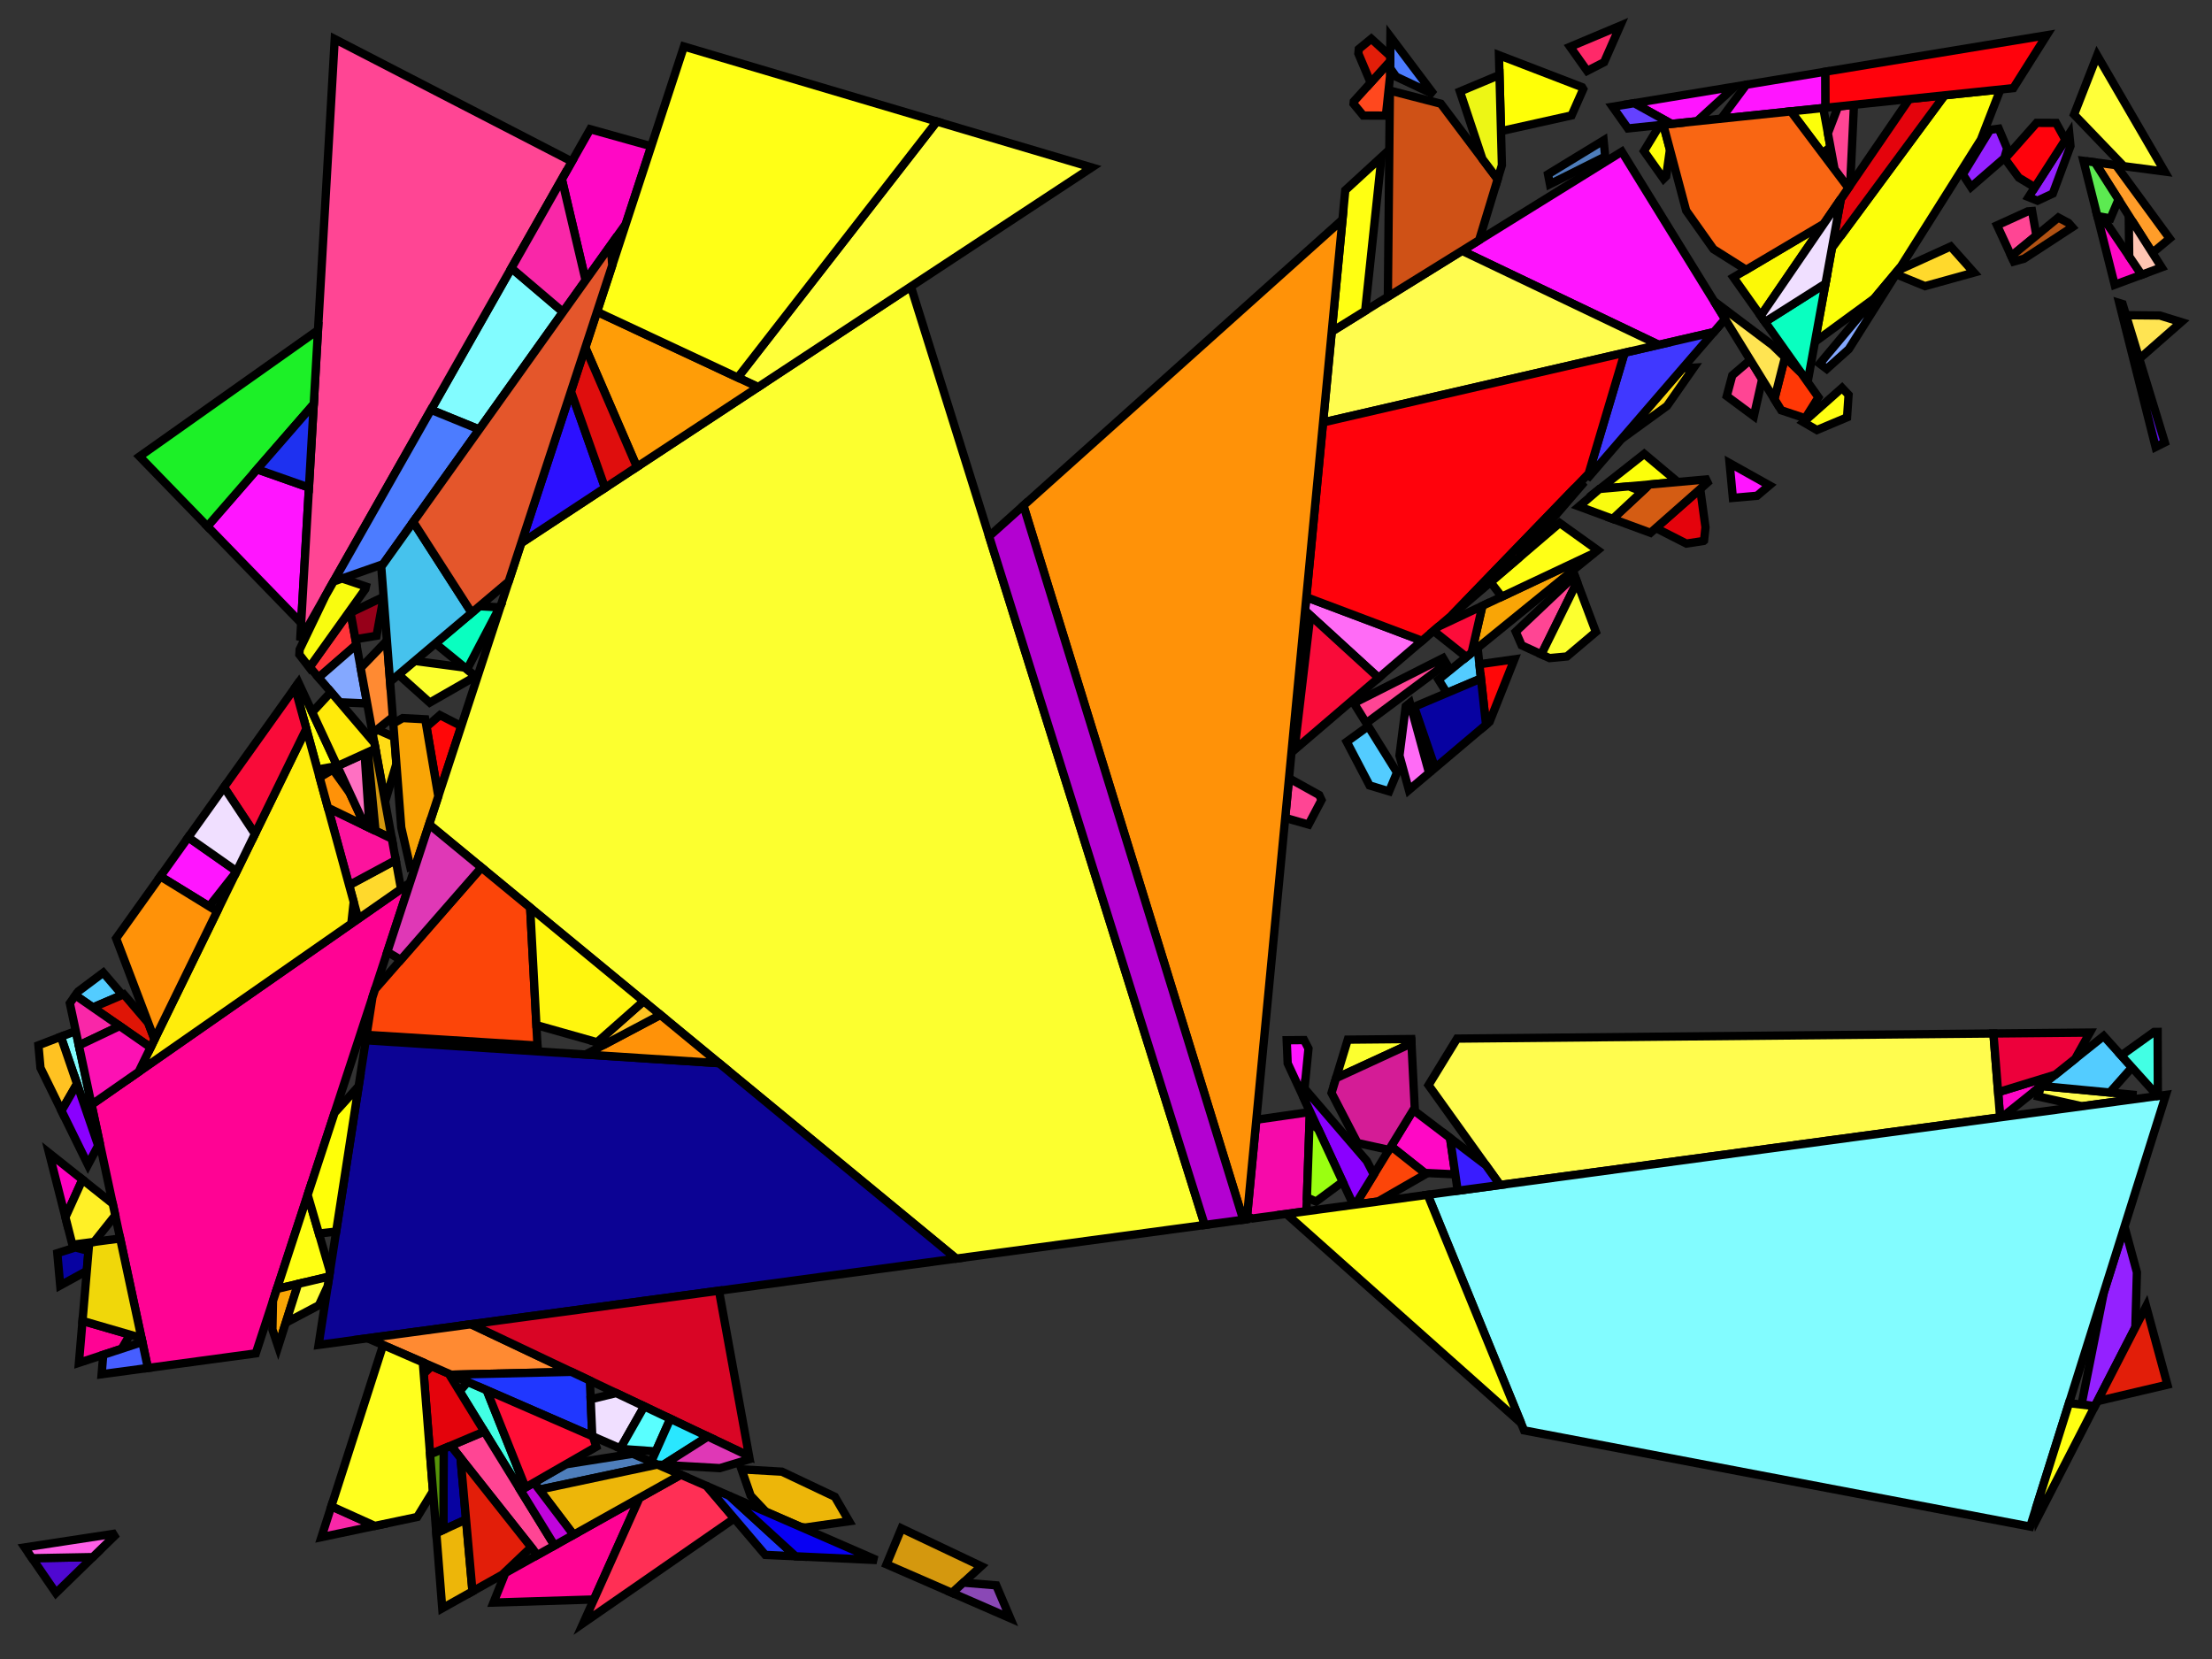 <?xml version="1.0" encoding="iso-8859-1" standalone="no"?>
<!DOCTYPE svg PUBLIC "-//W3C//DTD SVG 1.0//EN" "http://www.w3.org/TR/2001/REC-SVG-20010904/DTD/svg10.dtd">
<svg xmlns="http://www.w3.org/2000/svg" width="800" height="600">
<rect width="100%" height="100%" fill="#333333" stroke="none"/>
<path style="fill:rgb(0, 0, 0);fill-opacity:0.0;fill-rule:evenodd;stroke:rgb(0, 0, 0);stroke-width:0.0;" d="M 0, 600 L 800, 600 L 800, 0 L 0, 0 z "/>
<path style="fill:rgb(255, 3, 148);fill-opacity:1.0;fill-rule:evenodd;stroke:rgb(0, 0, 0);stroke-width:3.0;" d="M 214.803, 578.469 L 178.475, 579.594 L 182.75, 568.896 L 231.293, 541.725 z "/>
<path style="fill:rgb(255, 3, 148);fill-opacity:1.0;fill-rule:evenodd;stroke:rgb(0, 0, 0);stroke-width:3.0;" d="M 47.011, 482.703 L 44.014, 487.801 L 28.545, 492.874 L 29.843, 477.716 z "/>
<path style="fill:rgb(255, 3, 148);fill-opacity:1.0;fill-rule:evenodd;stroke:rgb(0, 0, 0);stroke-width:3.0;" d="M 92.506, 489.467 L 53.489, 494.747 L 33.105, 399.519 L 148.269, 319.264 z "/>
<path style="fill:rgb(255, 220, 22);fill-opacity:1.0;fill-rule:evenodd;stroke:rgb(0, 0, 0);stroke-width:3.0;" d="M 142.617, 266.626 L 143.357, 276.273 L 139.27, 289.92 L 134.753, 265.176 L 136.381, 263.868 z "/>
<path style="fill:rgb(255, 220, 22);fill-opacity:1.0;fill-rule:evenodd;stroke:rgb(0, 0, 0);stroke-width:3.0;" d="M 602.887, 146.826 L 586.446, 158.761 L 608.508, 133.205 L 612.561, 132.973 z "/>
<path style="fill:rgb(255, 255, 7);fill-opacity:1.0;fill-rule:evenodd;stroke:rgb(0, 0, 0);stroke-width:3.0;" d="M 572.178, 31.524 L 572.606, 32.219 L 568.39, 41.735 L 542.854, 47.422 L 542.117, 19.958 z "/>
<path style="fill:rgb(255, 21, 255);fill-opacity:1.0;fill-rule:evenodd;stroke:rgb(0, 0, 0);stroke-width:3.0;" d="M 623.887, 115.391 L 619.814, 120.108 L 599.916, 124.707 L 528.758, 90.696 L 586.559, 54.848 z "/>
<path style="fill:rgb(255, 21, 255);fill-opacity:1.0;fill-rule:evenodd;stroke:rgb(0, 0, 0);stroke-width:3.0;" d="M 660.223, 38.975 L 622.455, 42.925 L 631.581, 30.636 L 660.181, 25.925 z "/>
<path style="fill:rgb(255, 21, 255);fill-opacity:1.0;fill-rule:evenodd;stroke:rgb(0, 0, 0);stroke-width:3.0;" d="M 613.735, 43.837 L 604.519, 44.801 L 591.026, 37.316 L 627.463, 31.314 z "/>
<path style="fill:rgb(255, 21, 255);fill-opacity:1.0;fill-rule:evenodd;stroke:rgb(0, 0, 0);stroke-width:3.0;" d="M 473.232, 379.212 L 471.47, 396.993 L 465.707, 384.576 L 465.349, 376.215 L 471.648, 376.155 z "/>
<path style="fill:rgb(255, 21, 255);fill-opacity:1.0;fill-rule:evenodd;stroke:rgb(0, 0, 0);stroke-width:3.0;" d="M 85.602, 315.11 L 85.529, 315.259 L 75.635, 327.809 L 57.991, 316.955 L 68.069, 302.829 z "/>
<path style="fill:rgb(255, 21, 255);fill-opacity:1.0;fill-rule:evenodd;stroke:rgb(0, 0, 0);stroke-width:3.0;" d="M 111.736, 176.332 L 108.92, 225.305 L 75.001, 190.366 L 92.961, 169.724 z "/>
<path style="fill:rgb(255, 21, 255);fill-opacity:1.0;fill-rule:evenodd;stroke:rgb(0, 0, 0);stroke-width:3.0;" d="M 639.912, 175.537 L 635.464, 179.296 L 626.72, 180.074 L 625.527, 167.495 z "/>
<path style="fill:rgb(255, 157, 41);fill-opacity:1.0;fill-rule:evenodd;stroke:rgb(0, 0, 0);stroke-width:3.0;" d="M 765.25, 59.719 L 784.685, 86.256 L 778.45, 91.451 L 757.633, 58.715 z "/>
<path style="fill:rgb(64, 56, 255);fill-opacity:1.0;fill-rule:evenodd;stroke:rgb(0, 0, 0);stroke-width:3.0;" d="M 573.988, 173.191 L 587.573, 127.56 L 619.814, 120.108 z "/>
<path style="fill:rgb(255, 8, 197);fill-opacity:1.0;fill-rule:evenodd;stroke:rgb(0, 0, 0);stroke-width:3.0;" d="M 760.385, 78.463 L 774.554, 99.374 L 764.804, 102.99 L 758.536, 78.125 z "/>
<path style="fill:rgb(255, 8, 197);fill-opacity:1.0;fill-rule:evenodd;stroke:rgb(0, 0, 0);stroke-width:3.0;" d="M 235.539, 52.896 L 226.32, 81.033 L 211.794, 101.392 L 203.202, 64.805 L 213.459, 46.728 z "/>
<path style="fill:rgb(255, 8, 197);fill-opacity:1.0;fill-rule:evenodd;stroke:rgb(0, 0, 0);stroke-width:3.0;" d="M 524.431, 411.55 L 526.334, 424.724 L 515.263, 424.199 L 503.109, 414.566 L 511.144, 401.449 z "/>
<path style="fill:rgb(255, 8, 197);fill-opacity:1.0;fill-rule:evenodd;stroke:rgb(0, 0, 0);stroke-width:3.0;" d="M 724.146, 403.988 L 723.365, 404.094 L 722.643, 395.01 L 743.324, 388.666 z "/>
<path style="fill:rgb(255, 252, 78);fill-opacity:1.0;fill-rule:evenodd;stroke:rgb(0, 0, 0);stroke-width:3.0;" d="M 599.916, 124.707 L 478.504, 152.77 L 481.649, 119.912 L 528.758, 90.696 z "/>
<path style="fill:rgb(255, 252, 78);fill-opacity:1.0;fill-rule:evenodd;stroke:rgb(0, 0, 0);stroke-width:3.0;" d="M 771.283, 395.906 L 771.197, 397.621 L 752.957, 400.089 L 737.149, 396.557 L 738.075, 392.86 L 738.196, 392.764 z "/>
<path style="fill:rgb(255, 252, 78);fill-opacity:1.0;fill-rule:evenodd;stroke:rgb(0, 0, 0);stroke-width:3.0;" d="M 723.365, 404.094 L 542.524, 428.567 L 516.651, 392.458 L 526.96, 375.627 L 720.954, 373.776 z "/>
<path style="fill:rgb(255, 217, 44);fill-opacity:1.0;fill-rule:evenodd;stroke:rgb(0, 0, 0);stroke-width:3.0;" d="M 145.038, 321.516 L 129.587, 332.283 L 126.262, 320.132 L 143.13, 311.063 z "/>
<path style="fill:rgb(255, 217, 44);fill-opacity:1.0;fill-rule:evenodd;stroke:rgb(0, 0, 0);stroke-width:3.0;" d="M 713.912, 98.582 L 696.201, 103.482 L 685.728, 99.173 L 686.652, 97.708 L 705.49, 89.131 z "/>
<path style="fill:rgb(252, 249, 6);fill-opacity:1.0;fill-rule:evenodd;stroke:rgb(0, 0, 0);stroke-width:3.0;" d="M 636.794, 114.238 L 626.92, 100.302 L 659.593, 80.955 z "/>
<path style="fill:rgb(148, 33, 255);fill-opacity:1.0;fill-rule:evenodd;stroke:rgb(0, 0, 0);stroke-width:3.0;" d="M 772.84, 460.131 L 772.277, 480.073 L 757.631, 508.553 L 752.815, 507.995 L 760.904, 467.33 L 768.358, 443.612 z "/>
<path style="fill:rgb(148, 33, 255);fill-opacity:1.0;fill-rule:evenodd;stroke:rgb(0, 0, 0);stroke-width:3.0;" d="M 725.896, 53.694 L 724.912, 57.18 L 712.851, 67.627 L 709.873, 63.069 L 719.74, 46.949 L 722.872, 46.544 z "/>
<path style="fill:rgb(148, 33, 255);fill-opacity:1.0;fill-rule:evenodd;stroke:rgb(0, 0, 0);stroke-width:3.0;" d="M 748.822, 52.819 L 742.433, 70.002 L 736.889, 72.583 L 733.658, 71.281 L 748.38, 48.375 z "/>
<path style="fill:rgb(130, 252, 255);fill-opacity:1.0;fill-rule:evenodd;stroke:rgb(0, 0, 0);stroke-width:3.0;" d="M 734.259, 552.111 L 551.203, 517.312 L 516.34, 432.111 L 783.328, 395.98 z "/>
<path style="fill:rgb(130, 252, 255);fill-opacity:1.0;fill-rule:evenodd;stroke:rgb(0, 0, 0);stroke-width:3.0;" d="M 203.626, 112.84 L 173.319, 155.317 L 155.879, 148.204 L 184.956, 96.96 z "/>
<path style="fill:rgb(130, 252, 255);fill-opacity:1.0;fill-rule:evenodd;stroke:rgb(0, 0, 0);stroke-width:3.0;" d="M 36.053, 413.291 L 35.51, 414.313 L 22.012, 374.94 L 27.404, 372.88 z "/>
<path style="fill:rgb(255, 41, 105);fill-opacity:1.0;fill-rule:evenodd;stroke:rgb(0, 0, 0);stroke-width:3.0;" d="M 580.147, 22.497 L 574.023, 25.639 L 567.848, 16.923 L 585.953, 9.31 z "/>
<path style="fill:rgb(255, 107, 246);fill-opacity:1.0;fill-rule:evenodd;stroke:rgb(0, 0, 0);stroke-width:3.0;" d="M 516.843, 279.551 L 509.55, 285.714 L 506.134, 273.263 L 508.41, 255.416 L 509.905, 254.201 z "/>
<path style="fill:rgb(255, 107, 246);fill-opacity:1.0;fill-rule:evenodd;stroke:rgb(0, 0, 0);stroke-width:3.0;" d="M 514.286, 231.74 L 498.602, 245.156 L 471.989, 220.839 L 472.455, 215.977 z "/>
<path style="fill:rgb(207, 81, 22);fill-opacity:1.0;fill-rule:evenodd;stroke:rgb(0, 0, 0);stroke-width:3.0;" d="M 521.098, 37.51 L 541.645, 64.814 L 534.943, 86.86 L 501.942, 107.327 L 502.671, 32.755 z "/>
<path style="fill:rgb(83, 204, 255);fill-opacity:1.0;fill-rule:evenodd;stroke:rgb(0, 0, 0);stroke-width:3.0;" d="M 771.059, 386.046 L 763.028, 395.122 L 738.196, 392.764 L 760.821, 374.687 z "/>
<path style="fill:rgb(83, 204, 255);fill-opacity:1.0;fill-rule:evenodd;stroke:rgb(0, 0, 0);stroke-width:3.0;" d="M 44.242, 359.831 L 33.605, 364.364 L 27.289, 359.985 L 28.329, 358.528 L 37.346, 351.777 z "/>
<path style="fill:rgb(83, 204, 255);fill-opacity:1.0;fill-rule:evenodd;stroke:rgb(0, 0, 0);stroke-width:3.0;" d="M 505.254, 279.375 L 502.397, 286.204 L 495.332, 284.07 L 487.062, 268.274 L 494.835, 262.634 z "/>
<path style="fill:rgb(83, 204, 255);fill-opacity:1.0;fill-rule:evenodd;stroke:rgb(0, 0, 0);stroke-width:3.0;" d="M 535.609, 245.399 L 523.28, 250.614 L 520.258, 245.786 L 534.391, 234.299 z "/>
<path style="fill:rgb(212, 152, 14);fill-opacity:1.0;fill-rule:evenodd;stroke:rgb(0, 0, 0);stroke-width:3.0;" d="M 141.721, 303.344 L 135.802, 300.472 L 133.071, 272.012 L 135.776, 270.779 z "/>
<path style="fill:rgb(212, 152, 14);fill-opacity:1.0;fill-rule:evenodd;stroke:rgb(0, 0, 0);stroke-width:3.0;" d="M 354.867, 566.432 L 344.35, 576.096 L 320.631, 565.764 L 326.026, 552.755 z "/>
<path style="fill:rgb(66, 255, 228);fill-opacity:1.0;fill-rule:evenodd;stroke:rgb(0, 0, 0);stroke-width:3.0;" d="M 176.003, 502.761 L 190.054, 537.964 L 188.266, 538.992 L 166.219, 503.176 L 169.163, 499.782 z "/>
<path style="fill:rgb(66, 255, 228);fill-opacity:1.0;fill-rule:evenodd;stroke:rgb(0, 0, 0);stroke-width:3.0;" d="M 780.418, 396.373 L 780.372, 396.379 L 767.167, 381.728 L 779.031, 373.222 L 780.341, 373.209 z "/>
<path style="fill:rgb(252, 19, 157);fill-opacity:1.0;fill-rule:evenodd;stroke:rgb(0, 0, 0);stroke-width:3.0;" d="M 141.721, 303.344 L 143.13, 311.063 L 126.262, 320.132 L 118.597, 292.125 z "/>
<path style="fill:rgb(252, 255, 10);fill-opacity:1.0;fill-rule:evenodd;stroke:rgb(0, 0, 0);stroke-width:3.0;" d="M 606.779, 174.316 L 578.539, 176.839 L 594.661, 164.151 z "/>
<path style="fill:rgb(252, 255, 10);fill-opacity:1.0;fill-rule:evenodd;stroke:rgb(0, 0, 0);stroke-width:3.0;" d="M 662.004, 53.156 L 659.117, 55.474 L 647.691, 40.286 L 659.398, 39.061 z "/>
<path style="fill:rgb(252, 255, 10);fill-opacity:1.0;fill-rule:evenodd;stroke:rgb(0, 0, 0);stroke-width:3.0;" d="M 716.443, 50.452 L 687.395, 96.528 L 677.855, 107.939 L 656.398, 123.63 L 662.568, 89.616 L 703.289, 34.471 L 723.47, 32.361 z "/>
<path style="fill:rgb(255, 255, 18);fill-opacity:1.0;fill-rule:evenodd;stroke:rgb(0, 0, 0);stroke-width:3.0;" d="M 119.336, 459.846 L 119.051, 461.686 L 100.141, 466.164 L 111.278, 432.17 z "/>
<path style="fill:rgb(255, 255, 18);fill-opacity:1.0;fill-rule:evenodd;stroke:rgb(0, 0, 0);stroke-width:3.0;" d="M 121.966, 277.041 L 114.814, 278.301 L 106.707, 248.676 L 107.965, 246.914 z "/>
<path style="fill:rgb(255, 255, 18);fill-opacity:1.0;fill-rule:evenodd;stroke:rgb(0, 0, 0);stroke-width:3.0;" d="M 757.631, 508.553 L 736.862, 548.939 L 736.427, 545.213 L 748.288, 507.47 z "/>
<path style="fill:rgb(255, 255, 18);fill-opacity:1.0;fill-rule:evenodd;stroke:rgb(0, 0, 0);stroke-width:3.0;" d="M 493.732, 112.419 L 481.649, 119.912 L 486.541, 68.806 L 499.635, 56.784 z "/>
<path style="fill:rgb(255, 237, 11);fill-opacity:1.0;fill-rule:evenodd;stroke:rgb(0, 0, 0);stroke-width:3.0;" d="M 127.926, 326.215 L 127.062, 334.043 L 50.151, 387.64 L 110.787, 263.584 z "/>
<path style="fill:rgb(255, 52, 57);fill-opacity:1.0;fill-rule:evenodd;stroke:rgb(0, 0, 0);stroke-width:3.0;" d="M 128.907, 233.154 L 115.23, 245.044 L 112.002, 241.256 L 126.641, 220.738 z "/>
<path style="fill:rgb(255, 7, 8);fill-opacity:1.0;fill-rule:evenodd;stroke:rgb(0, 0, 0);stroke-width:3.0;" d="M 166.838, 262.588 L 158.52, 287.975 L 154.255, 262.861 L 159.1, 258.639 z "/>
<path style="fill:rgb(255, 7, 8);fill-opacity:1.0;fill-rule:evenodd;stroke:rgb(0, 0, 0);stroke-width:3.0;" d="M 538.736, 261.048 L 537.445, 262.139 L 535.109, 240.843 L 535.873, 240.12 L 547.702, 238.448 z "/>
<path style="fill:rgb(255, 69, 148);fill-opacity:1.0;fill-rule:evenodd;stroke:rgb(0, 0, 0);stroke-width:3.0;" d="M 200.544, 558.937 L 194.355, 562.401 L 163.034, 522.844 L 175.171, 517.719 z "/>
<path style="fill:rgb(255, 69, 148);fill-opacity:1.0;fill-rule:evenodd;stroke:rgb(0, 0, 0);stroke-width:3.0;" d="M 523.092, 239.987 L 494.138, 261.515 L 489.646, 254.299 L 521.889, 237.991 z "/>
<path style="fill:rgb(255, 69, 148);fill-opacity:1.0;fill-rule:evenodd;stroke:rgb(0, 0, 0);stroke-width:3.0;" d="M 570.375, 210.491 L 557.47, 236.659 L 550.332, 233.386 L 548.185, 228.465 L 569.534, 208.255 z "/>
<path style="fill:rgb(255, 69, 148);fill-opacity:1.0;fill-rule:evenodd;stroke:rgb(0, 0, 0);stroke-width:3.0;" d="M 736.48, 85.189 L 727.414, 92.628 L 722.269, 81.492 L 733.343, 76.45 L 734.929, 76.333 z "/>
<path style="fill:rgb(255, 69, 148);fill-opacity:1.0;fill-rule:evenodd;stroke:rgb(0, 0, 0);stroke-width:3.0;" d="M 477.106, 287.534 L 477.944, 289.334 L 473.265, 298.214 L 464.815, 295.8 L 466.013, 283.282 L 467.373, 282.127 z "/>
<path style="fill:rgb(255, 69, 148);fill-opacity:1.0;fill-rule:evenodd;stroke:rgb(0, 0, 0);stroke-width:3.0;" d="M 194.383, 378.145 L 194.496, 380.266 L 132.288, 376.233 L 132.593, 374.265 z "/>
<path style="fill:rgb(255, 69, 148);fill-opacity:1.0;fill-rule:evenodd;stroke:rgb(0, 0, 0);stroke-width:3.0;" d="M 206.828, 58.414 L 108.559, 231.598 L 121.062, 14.129 z "/>
<path style="fill:rgb(255, 69, 148);fill-opacity:1.0;fill-rule:evenodd;stroke:rgb(0, 0, 0);stroke-width:3.0;" d="M 669.129, 67.034 L 668.501, 67.95 L 663.514, 61.319 L 661.088, 48.2 L 664.79, 38.498 L 670.516, 37.899 z "/>
<path style="fill:rgb(255, 69, 148);fill-opacity:1.0;fill-rule:evenodd;stroke:rgb(0, 0, 0);stroke-width:3.0;" d="M 637.301, 137.148 L 634.303, 150.512 L 624.508, 143.246 L 626.502, 135.754 L 633.01, 130.187 z "/>
<path style="fill:rgb(237, 0, 59);fill-opacity:1.0;fill-rule:evenodd;stroke:rgb(0, 0, 0);stroke-width:3.0;" d="M 750.525, 382.913 L 743.324, 388.666 L 722.643, 395.01 L 720.954, 373.776 L 755.826, 373.443 z "/>
<path style="fill:rgb(132, 168, 255);fill-opacity:1.0;fill-rule:evenodd;stroke:rgb(0, 0, 0);stroke-width:3.0;" d="M 132.79, 254.421 L 122.848, 253.98 L 115.23, 245.044 L 128.907, 233.154 z "/>
<path style="fill:rgb(132, 168, 255);fill-opacity:1.0;fill-rule:evenodd;stroke:rgb(0, 0, 0);stroke-width:3.0;" d="M 668.635, 126.287 L 660.664, 133.425 L 658.136, 131.523 L 687.395, 96.528 z "/>
<path style="fill:rgb(7, 2, 161);fill-opacity:1.0;fill-rule:evenodd;stroke:rgb(0, 0, 0);stroke-width:3.0;" d="M 32.008, 452.424 L 31.389, 459.649 L 21.78, 464.903 L 20.721, 453.233 L 27.266, 451.149 z "/>
<path style="fill:rgb(7, 2, 161);fill-opacity:1.0;fill-rule:evenodd;stroke:rgb(0, 0, 0);stroke-width:3.0;" d="M 166.559, 527.295 L 168.55, 549.543 L 160.367, 553.28 L 160.473, 523.926 L 163.034, 522.844 z "/>
<path style="fill:rgb(7, 2, 161);fill-opacity:1.0;fill-rule:evenodd;stroke:rgb(0, 0, 0);stroke-width:3.0;" d="M 537.445, 262.139 L 519.025, 277.707 L 511.449, 255.62 L 535.609, 245.399 z "/>
<path style="fill:rgb(252, 255, 47);fill-opacity:1.0;fill-rule:evenodd;stroke:rgb(0, 0, 0);stroke-width:3.0;" d="M 168.132, 241.448 L 171.998, 244.609 L 155.421, 254.105 L 144.127, 243.986 L 149.989, 239.034 z "/>
<path style="fill:rgb(252, 255, 47);fill-opacity:1.0;fill-rule:evenodd;stroke:rgb(0, 0, 0);stroke-width:3.0;" d="M 577.172, 228.563 L 566.697, 237.416 L 560.417, 238.01 L 557.47, 236.659 L 570.375, 210.491 z "/>
<path style="fill:rgb(252, 255, 47);fill-opacity:1.0;fill-rule:evenodd;stroke:rgb(0, 0, 0);stroke-width:3.0;" d="M 510.479, 377.351 L 483.195, 389.931 L 487.439, 376.004 L 510.4, 375.785 z "/>
<path style="fill:rgb(252, 255, 47);fill-opacity:1.0;fill-rule:evenodd;stroke:rgb(0, 0, 0);stroke-width:3.0;" d="M 435.708, 443.022 L 345.825, 455.186 L 155.188, 298.147 L 188.528, 196.385 L 329.429, 103.629 z "/>
<path style="fill:rgb(12, 3, 148);fill-opacity:1.0;fill-rule:evenodd;stroke:rgb(0, 0, 0);stroke-width:3.0;" d="M 260.033, 384.515 L 345.825, 455.186 L 115.223, 486.393 L 132.288, 376.233 z "/>
<path style="fill:rgb(255, 255, 19);fill-opacity:1.0;fill-rule:evenodd;stroke:rgb(0, 0, 0);stroke-width:3.0;" d="M 668.563, 142.799 L 668.009, 150.939 L 657.112, 155.524 L 652.232, 152.683 L 666.201, 140.292 z "/>
<path style="fill:rgb(228, 3, 12);fill-opacity:1.0;fill-rule:evenodd;stroke:rgb(0, 0, 0);stroke-width:3.0;" d="M 666.045, 84.908 L 663.328, 85.43 L 665.778, 71.926 L 690.52, 35.807 L 703.289, 34.471 z "/>
<path style="fill:rgb(228, 3, 12);fill-opacity:1.0;fill-rule:evenodd;stroke:rgb(0, 0, 0);stroke-width:3.0;" d="M 616.809, 190.696 L 616.293, 195.499 L 616.124, 195.641 L 609.893, 196.591 L 598.87, 190.977 L 614.908, 176.835 z "/>
<path style="fill:rgb(228, 3, 12);fill-opacity:1.0;fill-rule:evenodd;stroke:rgb(0, 0, 0);stroke-width:3.0;" d="M 162.286, 496.786 L 175.171, 517.719 L 155.547, 526.006 L 153.244, 496.845 L 156.071, 494.079 z "/>
<path style="fill:rgb(76, 124, 255);fill-opacity:1.0;fill-rule:evenodd;stroke:rgb(0, 0, 0);stroke-width:3.0;" d="M 173.319, 155.317 L 138.551, 204.045 L 120.642, 210.304 L 155.879, 148.204 z "/>
<path style="fill:rgb(76, 124, 255);fill-opacity:1.0;fill-rule:evenodd;stroke:rgb(0, 0, 0);stroke-width:3.0;" d="M 518.581, 34.164 L 504.903, 27.716 L 502.751, 24.639 L 502.862, 13.275 z "/>
<path style="fill:rgb(255, 47, 85);fill-opacity:1.0;fill-rule:evenodd;stroke:rgb(0, 0, 0);stroke-width:3.0;" d="M 255.562, 537.418 L 265.567, 549.172 L 210.978, 586.992 L 231.293, 541.725 L 246.241, 533.358 z "/>
<path style="fill:rgb(255, 138, 50);fill-opacity:1.0;fill-rule:evenodd;stroke:rgb(0, 0, 0);stroke-width:3.0;" d="M 206.664, 496.148 L 163.182, 497.176 L 132.928, 483.997 L 170.36, 478.932 z "/>
<path style="fill:rgb(255, 138, 50);fill-opacity:1.0;fill-rule:evenodd;stroke:rgb(0, 0, 0);stroke-width:3.0;" d="M 142.056, 259.308 L 134.753, 265.176 L 130.444, 241.57 L 139.938, 231.694 z "/>
<path style="fill:rgb(249, 165, 6);fill-opacity:1.0;fill-rule:evenodd;stroke:rgb(0, 0, 0);stroke-width:3.0;" d="M 532.239, 236.048 L 536.131, 219.113 L 576.528, 200.05 z "/>
<path style="fill:rgb(249, 165, 6);fill-opacity:1.0;fill-rule:evenodd;stroke:rgb(0, 0, 0);stroke-width:3.0;" d="M 100.602, 487.019 L 98.524, 480.824 L 98.724, 470.49 L 100.141, 466.164 L 107.82, 464.345 z "/>
<path style="fill:rgb(249, 165, 6);fill-opacity:1.0;fill-rule:evenodd;stroke:rgb(0, 0, 0);stroke-width:3.0;" d="M 153.793, 260.137 L 158.52, 287.975 L 150.599, 312.152 L 148.324, 313.345 L 145.12, 299.27 L 142.236, 261.658 L 145.65, 259.702 z "/>
<path style="fill:rgb(255, 2, 12);fill-opacity:1.0;fill-rule:evenodd;stroke:rgb(0, 0, 0);stroke-width:3.0;" d="M 728.157, 31.871 L 660.223, 38.975 L 660.181, 25.925 L 740.217, 12.741 z "/>
<path style="fill:rgb(255, 2, 12);fill-opacity:1.0;fill-rule:evenodd;stroke:rgb(0, 0, 0);stroke-width:3.0;" d="M 574.554, 171.292 L 524.952, 222.617 L 514.286, 231.74 L 472.455, 215.977 L 478.504, 152.77 L 587.573, 127.56 z "/>
<path style="fill:rgb(255, 2, 12);fill-opacity:1.0;fill-rule:evenodd;stroke:rgb(0, 0, 0);stroke-width:3.0;" d="M 743.619, 44.463 L 746.974, 50.561 L 735.934, 67.741 L 730.118, 64.237 L 725.096, 57.397 L 736.58, 44.435 z "/>
<path style="fill:rgb(223, 21, 6);fill-opacity:1.0;fill-rule:evenodd;stroke:rgb(0, 0, 0);stroke-width:3.0;" d="M 53.628, 369.984 L 55.881, 375.917 L 54.461, 378.823 L 33.605, 364.364 L 44.769, 359.607 z "/>
<path style="fill:rgb(217, 5, 37);fill-opacity:1.0;fill-rule:evenodd;stroke:rgb(0, 0, 0);stroke-width:3.0;" d="M 270.918, 526.62 L 170.36, 478.932 L 260.029, 466.797 z "/>
<path style="fill:rgb(246, 10, 170);fill-opacity:1.0;fill-rule:evenodd;stroke:rgb(0, 0, 0);stroke-width:3.0;" d="M 472.482, 438.046 L 453.026, 440.679 L 451.026, 439.866 L 454.366, 404.966 L 473.738, 402.183 z "/>
<path style="fill:rgb(255, 146, 8);fill-opacity:1.0;fill-rule:evenodd;stroke:rgb(0, 0, 0);stroke-width:3.0;" d="M 126.508, 286.814 L 131.997, 298.626 L 118.597, 292.125 L 115.601, 281.175 L 120.409, 278.302 z "/>
<path style="fill:rgb(255, 146, 8);fill-opacity:1.0;fill-rule:evenodd;stroke:rgb(0, 0, 0);stroke-width:3.0;" d="M 78.526, 329.588 L 55.881, 375.917 L 42, 339.366 L 57.991, 316.955 z "/>
<path style="fill:rgb(255, 146, 8);fill-opacity:1.0;fill-rule:evenodd;stroke:rgb(0, 0, 0);stroke-width:3.0;" d="M 450.921, 440.964 L 449.64, 441.137 L 370.138, 182.846 L 485.524, 79.427 z "/>
<path style="fill:rgb(255, 146, 8);fill-opacity:1.0;fill-rule:evenodd;stroke:rgb(0, 0, 0);stroke-width:3.0;" d="M 260.033, 384.515 L 211.764, 381.385 L 238.83, 367.048 z "/>
<path style="fill:rgb(70, 94, 255);fill-opacity:1.0;fill-rule:evenodd;stroke:rgb(0, 0, 0);stroke-width:3.0;" d="M 53.489, 494.747 L 36.754, 497.012 L 37.339, 489.99 L 51.478, 485.354 z "/>
<path style="fill:rgb(57, 28, 255);fill-opacity:1.0;fill-rule:evenodd;stroke:rgb(0, 0, 0);stroke-width:3.0;" d="M 537.391, 421.403 L 542.524, 428.567 L 527.189, 430.642 L 524.431, 411.55 z "/>
<path style="fill:rgb(92, 19, 231);fill-opacity:1.0;fill-rule:evenodd;stroke:rgb(0, 0, 0);stroke-width:3.0;" d="M 767.668, 109.956 L 782.933, 160.008 L 779.598, 161.679 L 766.466, 109.585 z "/>
<path style="fill:rgb(177, 82, 19);fill-opacity:1.0;fill-rule:evenodd;stroke:rgb(0, 0, 0);stroke-width:3.0;" d="M 748.115, 80.644 L 749.463, 82.174 L 732.015, 93.574 L 728.323, 94.596 L 727.414, 92.628 L 744.421, 78.673 z "/>
<path style="fill:rgb(255, 255, 8);fill-opacity:1.0;fill-rule:evenodd;stroke:rgb(0, 0, 0);stroke-width:3.0;" d="M 603.955, 54.105 L 602.594, 63.736 L 601.663, 64.653 L 594.568, 54.637 L 600.296, 45.242 L 601.562, 45.11 z "/>
<path style="fill:rgb(255, 255, 8);fill-opacity:1.0;fill-rule:evenodd;stroke:rgb(0, 0, 0);stroke-width:3.0;" d="M 121.572, 445.408 L 115.341, 446.125 L 111.278, 432.17 L 121.01, 402.465 L 129.713, 392.855 z "/>
<path style="fill:rgb(78, 126, 187);fill-opacity:1.0;fill-rule:evenodd;stroke:rgb(0, 0, 0);stroke-width:3.0;" d="M 237.789, 529.676 L 195.058, 538.751 L 193.124, 536.2 L 204.611, 529.598 L 228.826, 525.772 z "/>
<path style="fill:rgb(78, 126, 187);fill-opacity:1.0;fill-rule:evenodd;stroke:rgb(0, 0, 0);stroke-width:3.0;" d="M 580.537, 56.621 L 560.564, 66.614 L 559.863, 63.022 L 579.966, 50.762 z "/>
<path style="fill:rgb(237, 182, 9);fill-opacity:1.0;fill-rule:evenodd;stroke:rgb(0, 0, 0);stroke-width:3.0;" d="M 282.792, 532.251 L 301.937, 541.33 L 307.091, 550.181 L 291.317, 552.435 L 289.63, 552.259 L 276.988, 546.752 L 271.486, 540.918 L 268.176, 531.417 z "/>
<path style="fill:rgb(237, 182, 9);fill-opacity:1.0;fill-rule:evenodd;stroke:rgb(0, 0, 0);stroke-width:3.0;" d="M 246.241, 533.358 L 207.437, 555.078 L 195.058, 538.751 L 237.789, 529.676 z "/>
<path style="fill:rgb(237, 182, 9);fill-opacity:1.0;fill-rule:evenodd;stroke:rgb(0, 0, 0);stroke-width:3.0;" d="M 170.877, 575.542 L 159.944, 581.662 L 157.795, 554.455 L 168.55, 549.543 z "/>
<path style="fill:rgb(255, 72, 30);fill-opacity:1.0;fill-rule:evenodd;stroke:rgb(0, 0, 0);stroke-width:3.0;" d="M 502.721, 27.705 L 501.223, 41.819 L 493.036, 41.788 L 489.533, 37.547 L 489.615, 36.688 L 502.775, 22.112 z "/>
<path style="fill:rgb(212, 92, 19);fill-opacity:1.0;fill-rule:evenodd;stroke:rgb(0, 0, 0);stroke-width:3.0;" d="M 617.561, 174.496 L 596.921, 192.696 L 583.269, 187.664 L 596.594, 175.226 L 617.036, 173.4 z "/>
<path style="fill:rgb(92, 234, 81);fill-opacity:1.0;fill-rule:evenodd;stroke:rgb(0, 0, 0);stroke-width:3.0;" d="M 757.633, 58.715 L 766.182, 72.159 L 763.287, 78.993 L 758.536, 78.125 L 753.506, 58.171 z "/>
<path style="fill:rgb(192, 4, 220);fill-opacity:1.0;fill-rule:evenodd;stroke:rgb(0, 0, 0);stroke-width:3.0;" d="M 207.437, 555.078 L 200.544, 558.937 L 188.266, 538.992 L 193.124, 536.2 z "/>
<path style="fill:rgb(9, 255, 192);fill-opacity:1.0;fill-rule:evenodd;stroke:rgb(0, 0, 0);stroke-width:3.0;" d="M 653.758, 138.183 L 638.34, 116.421 L 660.22, 102.561 z "/>
<path style="fill:rgb(9, 255, 192);fill-opacity:1.0;fill-rule:evenodd;stroke:rgb(0, 0, 0);stroke-width:3.0;" d="M 180.684, 219.658 L 168.918, 242.091 L 157.46, 232.722 L 173.413, 219.244 z "/>
<path style="fill:rgb(249, 252, 15);fill-opacity:1.0;fill-rule:evenodd;stroke:rgb(0, 0, 0);stroke-width:3.0;" d="M 132.343, 212.124 L 132.119, 213.06 L 111.886, 241.418 L 108.264, 236.715 L 108.369, 234.906 L 117.673, 215.536 L 120.642, 210.304 L 123.729, 209.225 z "/>
<path style="fill:rgb(249, 252, 15);fill-opacity:1.0;fill-rule:evenodd;stroke:rgb(0, 0, 0);stroke-width:3.0;" d="M 593.87, 177.769 L 583.269, 187.664 L 571.07, 183.169 L 578.463, 176.846 L 589.13, 175.893 z "/>
<path style="fill:rgb(32, 55, 255);fill-opacity:1.0;fill-rule:evenodd;stroke:rgb(0, 0, 0);stroke-width:3.0;" d="M 213.332, 499.311 L 214.197, 519.399 L 163.182, 497.176 L 206.664, 496.148 z "/>
<path style="fill:rgb(32, 55, 255);fill-opacity:1.0;fill-rule:evenodd;stroke:rgb(0, 0, 0);stroke-width:3.0;" d="M 263.831, 541.021 L 287.756, 562.855 L 276.782, 562.345 L 255.562, 537.418 z "/>
<path style="fill:rgb(8, 0, 243);fill-opacity:1.0;fill-rule:evenodd;stroke:rgb(0, 0, 0);stroke-width:3.0;" d="M 317.082, 564.218 L 287.756, 562.855 L 263.831, 541.021 z "/>
<path style="fill:rgb(252, 69, 9);fill-opacity:1.0;fill-rule:evenodd;stroke:rgb(0, 0, 0);stroke-width:3.0;" d="M 191.743, 328.26 L 194.383, 378.145 L 132.593, 374.265 L 134.696, 360.694 L 135.661, 357.749 L 174.118, 313.741 z "/>
<path style="fill:rgb(252, 69, 9);fill-opacity:1.0;fill-rule:evenodd;stroke:rgb(0, 0, 0);stroke-width:3.0;" d="M 515.732, 424.571 L 498.384, 434.54 L 490.197, 435.648 L 503.109, 414.566 z "/>
<path style="fill:rgb(255, 112, 194);fill-opacity:1.0;fill-rule:evenodd;stroke:rgb(0, 0, 0);stroke-width:3.0;" d="M 133.656, 299.431 L 131.997, 298.626 L 121.98, 277.072 L 131.859, 272.565 z "/>
<path style="fill:rgb(237, 246, 21);fill-opacity:1.0;fill-rule:evenodd;stroke:rgb(0, 0, 0);stroke-width:3.0;" d="M 543.184, 59.75 L 541.645, 64.814 L 536.125, 57.48 L 528.008, 33.095 L 542.309, 27.113 z "/>
<path style="fill:rgb(252, 12, 58);fill-opacity:1.0;fill-rule:evenodd;stroke:rgb(0, 0, 0);stroke-width:3.0;" d="M 532.239, 236.048 L 530.323, 237.605 L 518.464, 228.166 L 520.331, 226.569 L 536.131, 219.113 z "/>
<path style="fill:rgb(255, 194, 34);fill-opacity:1.0;fill-rule:evenodd;stroke:rgb(0, 0, 0);stroke-width:3.0;" d="M 27.858, 391.994 L 22.236, 401.721 L 14.639, 386.227 L 13.896, 378.042 L 22.012, 374.94 z "/>
<path style="fill:rgb(255, 194, 34);fill-opacity:1.0;fill-rule:evenodd;stroke:rgb(0, 0, 0);stroke-width:3.0;" d="M 238.83, 367.048 L 218.685, 377.719 L 215.954, 376.948 L 232.788, 362.071 z "/>
<path style="fill:rgb(255, 246, 14);fill-opacity:1.0;fill-rule:evenodd;stroke:rgb(0, 0, 0);stroke-width:3.0;" d="M 232.788, 362.071 L 215.954, 376.948 L 193.992, 370.745 L 191.743, 328.26 z "/>
<path style="fill:rgb(150, 0, 25);fill-opacity:1.0;fill-rule:evenodd;stroke:rgb(0, 0, 0);stroke-width:3.0;" d="M 138.732, 215.968 L 136.181, 229.927 L 128.548, 231.187 L 126.791, 221.561 L 138.724, 215.863 z "/>
<path style="fill:rgb(249, 39, 168);fill-opacity:1.0;fill-rule:evenodd;stroke:rgb(0, 0, 0);stroke-width:3.0;" d="M 43.289, 371.078 L 28.523, 378.107 L 25.254, 362.837 L 27.289, 359.985 z "/>
<path style="fill:rgb(249, 39, 168);fill-opacity:1.0;fill-rule:evenodd;stroke:rgb(0, 0, 0);stroke-width:3.0;" d="M 211.794, 101.392 L 203.626, 112.84 L 184.956, 96.96 L 203.202, 64.805 z "/>
<path style="fill:rgb(249, 39, 168);fill-opacity:1.0;fill-rule:evenodd;stroke:rgb(0, 0, 0);stroke-width:3.0;" d="M 135.568, 551.864 L 116.246, 555.939 L 119.835, 544.764 z "/>
<path style="fill:rgb(255, 0, 192);fill-opacity:1.0;fill-rule:evenodd;stroke:rgb(0, 0, 0);stroke-width:3.0;" d="M 29.82, 426.61 L 23.657, 440.234 L 17.763, 417.026 z "/>
<path style="fill:rgb(240, 215, 10);fill-opacity:1.0;fill-rule:evenodd;stroke:rgb(0, 0, 0);stroke-width:3.0;" d="M 51.169, 483.911 L 29.843, 477.716 L 32.269, 449.374 L 43.464, 447.912 z "/>
<path style="fill:rgb(249, 102, 19);fill-opacity:1.0;fill-rule:evenodd;stroke:rgb(0, 0, 0);stroke-width:3.0;" d="M 668.501, 67.95 L 659.593, 80.955 L 631.527, 97.574 L 619.693, 90.101 L 609.829, 76.178 L 601.562, 45.11 L 647.691, 40.286 z "/>
<path style="fill:rgb(255, 255, 57);fill-opacity:1.0;fill-rule:evenodd;stroke:rgb(0, 0, 0);stroke-width:3.0;" d="M 394.847, 60.564 L 274.196, 139.989 L 266.812, 136.537 L 338.815, 43.945 z "/>
<path style="fill:rgb(255, 255, 57);fill-opacity:1.0;fill-rule:evenodd;stroke:rgb(0, 0, 0);stroke-width:3.0;" d="M 782.887, 62.044 L 768.048, 60.088 L 750.113, 41.431 L 758.464, 20.032 z "/>
<path style="fill:rgb(255, 255, 57);fill-opacity:1.0;fill-rule:evenodd;stroke:rgb(0, 0, 0);stroke-width:3.0;" d="M 118.506, 465.198 L 115.344, 472.052 L 103.349, 478.39 L 107.82, 464.345 L 119.051, 461.686 z "/>
<path style="fill:rgb(28, 240, 39);fill-opacity:1.0;fill-rule:evenodd;stroke:rgb(0, 0, 0);stroke-width:3.0;" d="M 113.471, 146.15 L 75.001, 190.366 L 50.46, 165.088 L 115.009, 119.409 z "/>
<path style="fill:rgb(249, 11, 57);fill-opacity:1.0;fill-rule:evenodd;stroke:rgb(0, 0, 0);stroke-width:3.0;" d="M 110.787, 263.584 L 92.206, 301.6 L 81.008, 284.694 L 106.707, 248.676 z "/>
<path style="fill:rgb(249, 11, 57);fill-opacity:1.0;fill-rule:evenodd;stroke:rgb(0, 0, 0);stroke-width:3.0;" d="M 498.602, 245.156 L 468.175, 271.183 L 473.902, 222.587 z "/>
<path style="fill:rgb(240, 223, 255);fill-opacity:1.0;fill-rule:evenodd;stroke:rgb(0, 0, 0);stroke-width:3.0;" d="M 92.206, 301.6 L 85.602, 315.11 L 68.069, 302.829 L 81.008, 284.694 z "/>
<path style="fill:rgb(240, 223, 255);fill-opacity:1.0;fill-rule:evenodd;stroke:rgb(0, 0, 0);stroke-width:3.0;" d="M 660.22, 102.561 L 638.34, 116.421 L 636.794, 114.238 L 665.778, 71.926 z "/>
<path style="fill:rgb(240, 223, 255);fill-opacity:1.0;fill-rule:evenodd;stroke:rgb(0, 0, 0);stroke-width:3.0;" d="M 232.995, 508.636 L 224.363, 523.828 L 214.197, 519.399 L 213.623, 506.062 L 222.859, 503.829 z "/>
<path style="fill:rgb(89, 255, 255);fill-opacity:1.0;fill-rule:evenodd;stroke:rgb(0, 0, 0);stroke-width:3.0;" d="M 242.441, 513.115 L 237.186, 524.919 L 224.842, 524.037 L 224.363, 523.828 L 232.995, 508.636 z "/>
<path style="fill:rgb(100, 65, 255);fill-opacity:1.0;fill-rule:evenodd;stroke:rgb(0, 0, 0);stroke-width:3.0;" d="M 604.519, 44.801 L 588.766, 46.448 L 583.208, 38.604 L 591.026, 37.316 z "/>
<path style="fill:rgb(255, 56, 6);fill-opacity:1.0;fill-rule:evenodd;stroke:rgb(0, 0, 0);stroke-width:3.0;" d="M 651.511, 135.011 L 657.662, 143.693 L 652.877, 151.282 L 644.233, 148.391 L 641.733, 144.336 L 645.561, 129.231 z "/>
<path style="fill:rgb(255, 228, 82);fill-opacity:1.0;fill-rule:evenodd;stroke:rgb(0, 0, 0);stroke-width:3.0;" d="M 781.128, 114.109 L 788.857, 116.495 L 773.712, 129.773 L 768.899, 113.99 z "/>
<path style="fill:rgb(255, 228, 82);fill-opacity:1.0;fill-rule:evenodd;stroke:rgb(0, 0, 0);stroke-width:3.0;" d="M 641.086, 124.883 L 645.561, 129.231 L 641.733, 144.336 L 619.915, 108.949 z "/>
<path style="fill:rgb(252, 17, 179);fill-opacity:1.0;fill-rule:evenodd;stroke:rgb(0, 0, 0);stroke-width:3.0;" d="M 54.461, 378.823 L 50.151, 387.64 L 33.105, 399.519 L 28.523, 378.107 L 43.289, 371.078 z "/>
<path style="fill:rgb(226, 30, 9);fill-opacity:1.0;fill-rule:evenodd;stroke:rgb(0, 0, 0);stroke-width:3.0;" d="M 502.793, 20.265 L 502.775, 22.112 L 495.723, 29.923 L 491.272, 19.375 L 491.429, 17.734 L 495.949, 14.013 z "/>
<path style="fill:rgb(226, 30, 9);fill-opacity:1.0;fill-rule:evenodd;stroke:rgb(0, 0, 0);stroke-width:3.0;" d="M 783.874, 500.792 L 758.556, 506.754 L 776.188, 472.468 z "/>
<path style="fill:rgb(226, 30, 9);fill-opacity:1.0;fill-rule:evenodd;stroke:rgb(0, 0, 0);stroke-width:3.0;" d="M 192.111, 559.566 L 181.643, 569.516 L 170.877, 575.542 L 166.559, 527.295 z "/>
<path style="fill:rgb(138, 0, 255);fill-opacity:1.0;fill-rule:evenodd;stroke:rgb(0, 0, 0);stroke-width:3.0;" d="M 35.51, 414.313 L 31.817, 421.258 L 22.236, 401.721 L 27.858, 391.994 z "/>
<path style="fill:rgb(138, 0, 255);fill-opacity:1.0;fill-rule:evenodd;stroke:rgb(0, 0, 0);stroke-width:3.0;" d="M 494.315, 419.874 L 496.856, 424.776 L 490.197, 435.648 L 489.459, 435.748 L 471.47, 396.993 L 471.797, 393.691 z "/>
<path style="fill:rgb(255, 255, 30);fill-opacity:1.0;fill-rule:evenodd;stroke:rgb(0, 0, 0);stroke-width:3.0;" d="M 152.917, 492.704 L 156.6, 539.328 L 150.902, 548.631 L 135.568, 551.864 L 119.835, 544.764 L 138.562, 486.451 z "/>
<path style="fill:rgb(79, 8, 209);fill-opacity:1.0;fill-rule:evenodd;stroke:rgb(0, 0, 0);stroke-width:3.0;" d="M 20.245, 576.123 L 11.62, 563.553 L 33.58, 563.141 z "/>
<path style="fill:rgb(255, 95, 231);fill-opacity:1.0;fill-rule:evenodd;stroke:rgb(0, 0, 0);stroke-width:3.0;" d="M 41.408, 555.519 L 33.58, 563.141 L 11.62, 563.553 L 8.937, 559.643 L 40.934, 554.753 z "/>
<path style="fill:rgb(179, 1, 209);fill-opacity:1.0;fill-rule:evenodd;stroke:rgb(0, 0, 0);stroke-width:3.0;" d="M 449.64, 441.137 L 435.708, 443.022 L 357.721, 193.975 L 370.138, 182.846 z "/>
<path style="fill:rgb(255, 157, 7);fill-opacity:1.0;fill-rule:evenodd;stroke:rgb(0, 0, 0);stroke-width:3.0;" d="M 274.196, 139.989 L 230.331, 168.865 L 211.691, 125.685 L 215.927, 112.755 z "/>
<path style="fill:rgb(255, 14, 54);fill-opacity:1.0;fill-rule:evenodd;stroke:rgb(0, 0, 0);stroke-width:3.0;" d="M 214.432, 519.502 L 215.666, 523.245 L 190.054, 537.964 L 176.003, 502.761 z "/>
<path style="fill:rgb(255, 255, 22);fill-opacity:1.0;fill-rule:evenodd;stroke:rgb(0, 0, 0);stroke-width:3.0;" d="M 577.826, 198.995 L 576.528, 200.05 L 543.131, 215.81 L 539.082, 210.531 L 564.087, 189.142 z "/>
<path style="fill:rgb(255, 255, 22);fill-opacity:1.0;fill-rule:evenodd;stroke:rgb(0, 0, 0);stroke-width:3.0;" d="M 338.815, 43.945 L 266.812, 136.537 L 215.927, 112.755 L 247.358, 16.819 z "/>
<path style="fill:rgb(255, 255, 22);fill-opacity:1.0;fill-rule:evenodd;stroke:rgb(0, 0, 0);stroke-width:3.0;" d="M 550.12, 514.664 L 465.231, 439.027 L 516.34, 432.111 z "/>
<path style="fill:rgb(41, 231, 255);fill-opacity:1.0;fill-rule:evenodd;stroke:rgb(0, 0, 0);stroke-width:3.0;" d="M 256.01, 519.55 L 239.892, 529.802 L 237.805, 529.683 L 235.51, 528.684 L 242.441, 513.115 z "/>
<path style="fill:rgb(223, 56, 182);fill-opacity:1.0;fill-rule:evenodd;stroke:rgb(0, 0, 0);stroke-width:3.0;" d="M 174.118, 313.741 L 144.94, 347.13 L 140.075, 344.276 L 155.188, 298.147 z "/>
<path style="fill:rgb(223, 56, 182);fill-opacity:1.0;fill-rule:evenodd;stroke:rgb(0, 0, 0);stroke-width:3.0;" d="M 269.826, 526.102 L 270.675, 527.851 L 260.362, 530.971 L 239.892, 529.802 L 256.01, 519.55 z "/>
<path style="fill:rgb(255, 240, 38);fill-opacity:1.0;fill-rule:evenodd;stroke:rgb(0, 0, 0);stroke-width:3.0;" d="M 40.767, 435.311 L 41.675, 439.556 L 34.049, 449.141 L 26.18, 450.169 L 23.657, 440.234 L 29.82, 426.61 z "/>
<path style="fill:rgb(138, 72, 182);fill-opacity:1.0;fill-rule:evenodd;stroke:rgb(0, 0, 0);stroke-width:3.0;" d="M 360.308, 573.366 L 365.361, 585.249 L 344.35, 576.096 L 348.401, 572.374 z "/>
<path style="fill:rgb(30, 49, 240);fill-opacity:1.0;fill-rule:evenodd;stroke:rgb(0, 0, 0);stroke-width:3.0;" d="M 111.736, 176.332 L 92.961, 169.724 L 113.471, 146.15 z "/>
<path style="fill:rgb(255, 50, 24);fill-opacity:1.0;fill-rule:evenodd;stroke:rgb(0, 0, 0);stroke-width:3.0;" d="M 549.296, 201.794 L 524.952, 222.617 L 569.308, 176.72 L 573.003, 174.332 z "/>
<path style="fill:rgb(44, 16, 255);fill-opacity:1.0;fill-rule:evenodd;stroke:rgb(0, 0, 0);stroke-width:3.0;" d="M 218.819, 176.444 L 188.528, 196.385 L 206.491, 141.555 z "/>
<path style="fill:rgb(223, 14, 13);fill-opacity:1.0;fill-rule:evenodd;stroke:rgb(0, 0, 0);stroke-width:3.0;" d="M 230.331, 168.865 L 218.819, 176.444 L 206.491, 141.555 L 211.691, 125.685 z "/>
<path style="fill:rgb(154, 255, 17);fill-opacity:1.0;fill-rule:evenodd;stroke:rgb(0, 0, 0);stroke-width:3.0;" d="M 476.772, 408.416 L 485.592, 427.418 L 475.978, 434.557 L 472.656, 433.07 L 473.623, 405.463 z "/>
<path style="fill:rgb(70, 194, 237);fill-opacity:1.0;fill-rule:evenodd;stroke:rgb(0, 0, 0);stroke-width:3.0;" d="M 170.592, 221.627 L 141.078, 246.562 L 137.889, 204.974 L 149.459, 188.757 z "/>
<path style="fill:rgb(228, 86, 43);fill-opacity:1.0;fill-rule:evenodd;stroke:rgb(0, 0, 0);stroke-width:3.0;" d="M 221.434, 95.948 L 183.957, 210.336 L 170.592, 221.627 L 149.459, 188.757 L 220.88, 88.658 z "/>
<path style="fill:rgb(212, 28, 150);fill-opacity:1.0;fill-rule:evenodd;stroke:rgb(0, 0, 0);stroke-width:3.0;" d="M 511.651, 400.62 L 502.311, 415.87 L 490.947, 413.378 L 481.564, 395.282 L 483.195, 389.931 L 510.479, 377.351 z "/>
<path style="fill:rgb(255, 234, 10);fill-opacity:1.0;fill-rule:evenodd;stroke:rgb(0, 0, 0);stroke-width:3.0;" d="M 135.396, 268.699 L 135.776, 270.779 L 121.98, 277.072 L 112.925, 257.587 L 119.687, 250.271 z "/>
<path style="fill:rgb(86, 148, 9);fill-opacity:1.0;fill-rule:evenodd;stroke:rgb(0, 0, 0);stroke-width:3.0;" d="M 160.367, 553.28 L 157.795, 554.455 L 155.547, 526.006 L 160.473, 523.926 z "/>
<path style="fill:rgb(255, 197, 179);fill-opacity:1.0;fill-rule:evenodd;stroke:rgb(0, 0, 0);stroke-width:3.0;" d="M 771.479, 80.489 L 781.783, 96.692 L 774.554, 99.374 L 770.055, 92.734 L 769.917, 80.204 z "/>
</svg>
